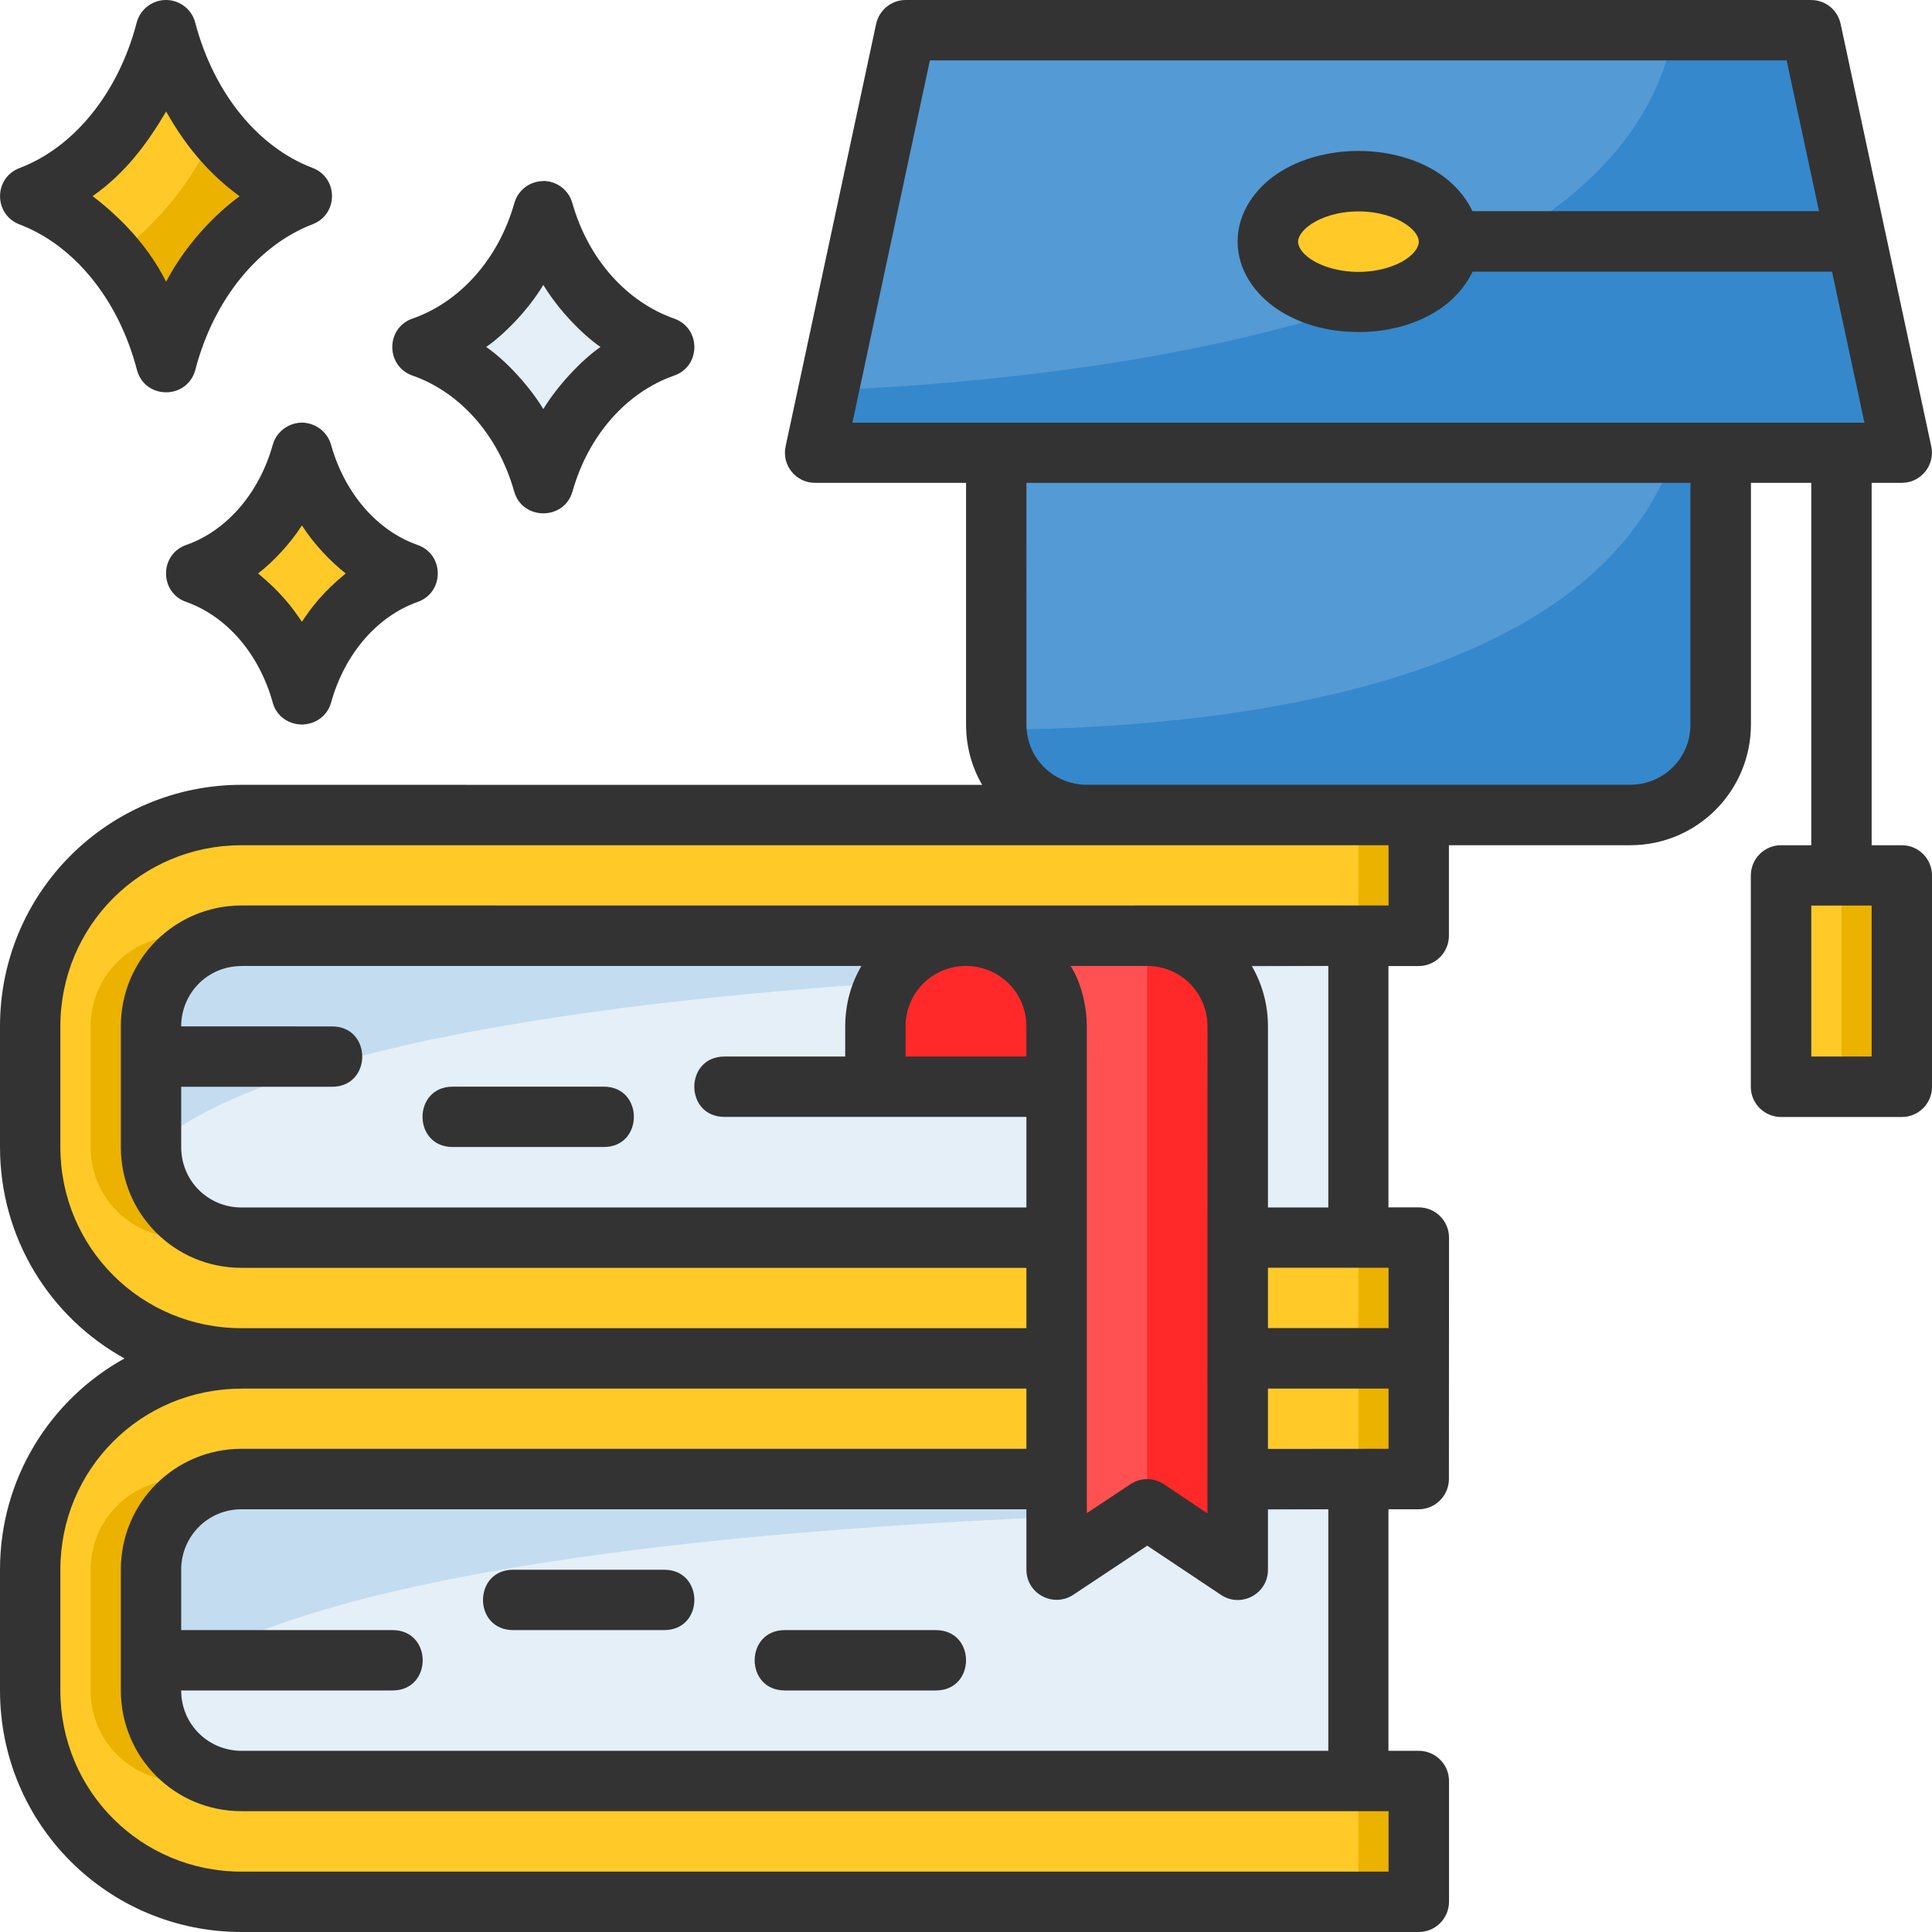 <?xml version="1.0" encoding="UTF-8" standalone="no"?>
<svg
   xmlns:dc="http://purl.org/dc/elements/1.1/"
   xmlns:cc="http://creativecommons.org/ns#"
   xmlns:rdf="http://www.w3.org/1999/02/22-rdf-syntax-ns#"
   xmlns:svg="http://www.w3.org/2000/svg"
   xmlns="http://www.w3.org/2000/svg"
   xmlns:sodipodi="http://sodipodi.sourceforge.net/DTD/sodipodi-0.dtd"
   xmlns:inkscape="http://www.inkscape.org/namespaces/inkscape"
   width="64"
   height="64"
   viewBox="0 0 16.933 16.933"
   version="1.1"
   id="svg8"
   inkscape:version="0.92.4 (5da689c313, 2019-01-14)"
   sodipodi:docname="04-Education.svg">
  <defs
     id="defs2" />
  <sodipodi:namedview
     id="base"
     pagecolor="#ffffff"
     bordercolor="#959595"
     borderopacity="1"
     inkscape:pageopacity="0"
     inkscape:pageshadow="2"
     inkscape:zoom="5.6568542"
     inkscape:cx="11.119037"
     inkscape:cy="25.222877"
     inkscape:document-units="px"
     inkscape:current-layer="layer1"
     inkscape:document-rotation="0"
     showgrid="false"
     units="px"
     inkscape:window-width="1920"
     inkscape:window-height="1040"
     inkscape:window-x="0"
     inkscape:window-y="0"
     inkscape:window-maximized="1"
     inkscape:pagecheckerboard="0"
     inkscape:snap-bbox="true"
     inkscape:bbox-nodes="true">
    <inkscape:grid
       type="xygrid"
       id="grid822" />
  </sodipodi:namedview>
  <g
     inkscape:label="04-Education"
     inkscape:groupmode="layer"
     id="layer1">
    <path
       inkscape:connector-curvature="0"
       id="path13734"
       d="m 1.456,0.265 c 0.182,0.699 0.626,1.242 1.19,1.456 -0.564,0.213 -1.009,0.756 -1.191,1.455 C 1.273,2.477 0.828,1.933 0.265,1.719 0.828,1.506 1.273,0.963 1.456,0.265 Z"
       style="opacity:1;fill:#ffca28;fill-opacity:1;stroke:none;stroke-width:0.529;stroke-linecap:butt;stroke-linejoin:round;stroke-miterlimit:4;stroke-dasharray:none;stroke-dashoffset:0;stroke-opacity:1"
       sodipodi:nodetypes="ccccc" />
    <path
       inkscape:connector-curvature="0"
       style="fill:#ecb200;fill-opacity:1;stroke:none;stroke-width:0.265px;stroke-linecap:butt;stroke-linejoin:miter;stroke-opacity:1"
       d="M 1.885,1.142 C 1.661,1.66 1.311,2.018 0.992,2.253 1.204,2.509 1.363,2.825 1.455,3.175 1.637,2.477 2.082,1.933 2.646,1.72 2.357,1.61 2.096,1.411 1.885,1.142 Z"
       id="path13740"
       sodipodi:nodetypes="ccccc" />
    <path
       style="opacity:1;fill:#e4eff8;fill-opacity:1;stroke:none;stroke-width:0.529;stroke-linecap:butt;stroke-linejoin:round;stroke-miterlimit:4;stroke-dasharray:none;stroke-dashoffset:0;stroke-opacity:1"
       d="m 4.763,1.852 c 0.162,0.572 0.557,1.016 1.058,1.191 -0.501,0.174 -0.897,0.619 -1.059,1.19 -0.162,-0.572 -0.557,-1.016 -1.058,-1.191 0.501,-0.174 0.897,-0.619 1.059,-1.19 z"
       id="path13736"
       inkscape:connector-curvature="0"
       sodipodi:nodetypes="ccccc" />
    <path
       inkscape:connector-curvature="0"
       id="path13738"
       d="m 2.646,3.969 c 0.142,0.508 0.487,0.903 0.926,1.059 -0.439,0.155 -0.785,0.55 -0.927,1.058 -0.142,-0.508 -0.487,-0.903 -0.926,-1.059 0.439,-0.155 0.785,-0.55 0.927,-1.058 z"
       style="opacity:1;fill:#ffca28;fill-opacity:1;stroke:none;stroke-width:0.529;stroke-linecap:butt;stroke-linejoin:round;stroke-miterlimit:4;stroke-dasharray:none;stroke-dashoffset:0;stroke-opacity:1"
       sodipodi:nodetypes="ccccc" />
    <path
       transform="scale(-1,1)"
       style="opacity:1;fill:#ffca28;fill-opacity:1;stroke:none;stroke-width:0.529;stroke-linecap:butt;stroke-linejoin:round;stroke-miterlimit:4;stroke-dasharray:none;stroke-dashoffset:0;stroke-opacity:1"
       d="m -16.669,7.673 h 1.058 v 1.852 h -1.058 z"
       id="rect13727"
       inkscape:connector-curvature="0"
       sodipodi:nodetypes="ccccc" />
    <path
       inkscape:connector-curvature="0"
       style="opacity:1;fill:#ecb200;fill-opacity:1;stroke:none;stroke-width:0.529;stroke-linecap:butt;stroke-linejoin:round;stroke-miterlimit:4;stroke-dasharray:none;stroke-dashoffset:0;stroke-opacity:1"
       d="m 16.14,7.673 v 1.852 h 0.529 V 7.673 Z"
       id="rect13731"
       sodipodi:nodetypes="ccccc" />
    <path
       style="opacity:1;fill:#549ad4;fill-opacity:1;stroke:none;stroke-width:0.529;stroke-linecap:round;stroke-linejoin:round;stroke-miterlimit:4;stroke-dasharray:none;stroke-dashoffset:0;stroke-opacity:1"
       d="m 7.938,0.265 h 7.937 l 0.794,3.704 H 7.144 Z"
       id="path13718"
       inkscape:connector-curvature="0"
       sodipodi:nodetypes="ccccc" />
    <path
       inkscape:connector-curvature="0"
       style="fill:#3588cb;fill-opacity:1;stroke:none;stroke-width:0.265px;stroke-linecap:butt;stroke-linejoin:miter;stroke-opacity:1"
       d="M 14.67,0.265 C 14.209,2.856 9.323,3.335 7.261,3.421 l -0.117,0.548 h 9.525 l -0.794,-3.704 z"
       id="path13720"
       sodipodi:nodetypes="cccccc" />
    <path
       style="opacity:1;fill:#549ad4;fill-opacity:1;stroke:none;stroke-width:0.529;stroke-linecap:butt;stroke-linejoin:round;stroke-miterlimit:4;stroke-dasharray:none;stroke-dashoffset:0;stroke-opacity:1"
       d="m 15.081,3.969 v 2.381 c 0,0.44 -0.354,0.794 -0.794,0.794 H 9.525 c -0.44,0 -0.794,-0.354 -0.794,-0.794 V 3.969 Z"
       id="path13709"
       inkscape:connector-curvature="0"
       sodipodi:nodetypes="ccccccc" />
    <path
       inkscape:connector-curvature="0"
       style="fill:#3588cb;fill-opacity:1;stroke:none;stroke-width:0.265px;stroke-linecap:butt;stroke-linejoin:miter;stroke-opacity:1"
       d="m 14.677,3.969 c -0.728,2.094 -4.051,2.416 -5.941,2.426 0.023,0.418 0.365,0.749 0.789,0.749 h 4.762 c 0.44,0 0.794,-0.354 0.794,-0.794 v -2.381 z"
       id="path13711"
       sodipodi:nodetypes="ccccccc" />
    <path
       sodipodi:nodetypes="ccccccc"
       inkscape:connector-curvature="0"
       id="path13707"
       d="M 11.906,15.61 H 2.117 c -0.44,0 -0.794,-0.354 -0.794,-0.794 v -1.058 c 0,-0.44 0.354,-0.794 0.794,-0.794 h 9.79 z"
       style="opacity:1;fill:#e4eff8;fill-opacity:1;stroke:none;stroke-width:0.529;stroke-linecap:round;stroke-miterlimit:4;stroke-dasharray:none;stroke-opacity:1" />
    <path
       style="opacity:1;fill:#e4eff8;fill-opacity:1;stroke:none;stroke-width:0.529;stroke-linecap:round;stroke-miterlimit:4;stroke-dasharray:none;stroke-opacity:1"
       d="M 11.906,10.848 H 2.117 c -0.44,0 -0.794,-0.354 -0.794,-0.794 V 8.996 c 0,-0.44 0.354,-0.794 0.794,-0.794 h 9.79 z"
       id="rect13695"
       inkscape:connector-curvature="0"
       sodipodi:nodetypes="ccccccc" />
    <path
       inkscape:connector-curvature="0"
       style="fill:#c4dcf0;fill-opacity:1;stroke:none;stroke-width:0.265px;stroke-linecap:butt;stroke-linejoin:miter;stroke-opacity:1"
       d="m 2.117,8.202 c -0.44,0 -0.794,0.354 -0.794,0.794 v 1.058 c 0,0.005 0.001,0.009 0.002,0.014 0.648,-0.594 2.854,-1.503 10.317,-1.602 0.094,-0.001 0.174,-0.004 0.265,-0.006 V 8.202 Z"
       id="path13700"
       sodipodi:nodetypes="cccccccc" />
    <path
       style="opacity:1;fill:#ffca28;fill-opacity:1;stroke:none;stroke-width:0.529;stroke-linecap:butt;stroke-linejoin:round;stroke-miterlimit:4;stroke-dasharray:none;stroke-dashoffset:0;stroke-opacity:1"
       d="M 12.435,15.61 H 2.117 c -0.44,0 -0.794,-0.354 -0.794,-0.794 v -1.058 c 0,-0.44 0.354,-0.794 0.794,-0.794 H 12.435 v -1.058 H 2.117 c -1.026,0 -1.852,0.826 -1.852,1.852 v 1.058 c 0,1.026 0.826,1.852 1.852,1.852 H 12.435 Z"
       id="path13674"
       inkscape:connector-curvature="0"
       sodipodi:nodetypes="ccccccccccccc" />
    <path
       id="path13705"
       d="m 2.117,12.965 c -0.44,0 -0.794,0.354 -0.794,0.794 v 1.058 c 0,0.005 0.001,0.009 0.002,0.014 0.648,-0.594 2.854,-1.503 10.317,-1.602 0.094,-0.001 0.174,-0.004 0.265,-0.006 v -0.259 z"
       style="fill:#c4dcf0;fill-opacity:1;stroke:none;stroke-width:0.265px;stroke-linecap:butt;stroke-linejoin:miter;stroke-opacity:1"
       inkscape:connector-curvature="0"
       sodipodi:nodetypes="cccccccc" />
    <path
       inkscape:connector-curvature="0"
       style="opacity:1;fill:#ecb200;fill-opacity:1;stroke:none;stroke-width:0.529;stroke-linecap:butt;stroke-linejoin:round;stroke-miterlimit:4;stroke-dasharray:none;stroke-dashoffset:0;stroke-opacity:1"
       d="m 11.906,11.906 v 1.058 h 0.529 v -1.058 z"
       id="path13687"
       sodipodi:nodetypes="ccccc" />
    <path
       inkscape:connector-curvature="0"
       style="opacity:1;fill:#ecb200;fill-opacity:1;stroke:none;stroke-width:0.529;stroke-linecap:butt;stroke-linejoin:round;stroke-miterlimit:4;stroke-dasharray:none;stroke-dashoffset:0;stroke-opacity:1"
       d="m 1.588,12.965 c -0.44,0 -0.794,0.354 -0.794,0.794 v 1.058 c 0,0.44 0.354,0.794 0.794,0.794 H 2.117 c -0.44,0 -0.794,-0.354 -0.794,-0.794 v -1.058 c 0,-0.44 0.354,-0.794 0.794,-0.794 z"
       id="path13685"
       sodipodi:nodetypes="ccccccccc" />
    <path
       inkscape:connector-curvature="0"
       style="opacity:1;fill:#ecb200;fill-opacity:1;stroke:none;stroke-width:0.529;stroke-linecap:butt;stroke-linejoin:round;stroke-miterlimit:4;stroke-dasharray:none;stroke-dashoffset:0;stroke-opacity:1"
       d="m 11.906,15.61 v 1.058 h 0.529 v -1.058 z"
       id="path13680"
       sodipodi:nodetypes="ccccc" />
    <path
       sodipodi:nodetypes="ccccccccccccc"
       inkscape:connector-curvature="0"
       id="path13670"
       d="M 12.435,10.848 H 2.117 c -0.44,0 -0.794,-0.354 -0.794,-0.794 V 8.996 c 0,-0.44 0.354,-0.794 0.794,-0.794 H 12.435 V 7.144 H 2.117 c -1.026,0 -1.852,0.826 -1.852,1.852 v 1.058 c 0,1.026 0.826,1.852 1.852,1.852 H 12.435 Z"
       style="opacity:1;fill:#ffca28;fill-opacity:1;stroke:none;stroke-width:0.529;stroke-linecap:butt;stroke-linejoin:round;stroke-miterlimit:4;stroke-dasharray:none;stroke-dashoffset:0;stroke-opacity:1" />
    <path
       id="path13689"
       d="M 11.906,7.144 V 8.202 h 0.529 V 7.144 Z"
       style="opacity:1;fill:#ecb200;fill-opacity:1;stroke:none;stroke-width:0.529;stroke-linecap:butt;stroke-linejoin:round;stroke-miterlimit:4;stroke-dasharray:none;stroke-dashoffset:0;stroke-opacity:1"
       inkscape:connector-curvature="0"
       sodipodi:nodetypes="ccccc" />
    <path
       style="opacity:1;fill:#ff2929;fill-opacity:1;stroke:none;stroke-width:0.529;stroke-linecap:round;stroke-miterlimit:4;stroke-dasharray:none;stroke-opacity:1"
       d="M 7.673,9.525 V 8.996 c 0,-0.44 0.354,-0.794 0.794,-0.794 0.44,0 0.794,0.354 0.794,0.794 v 0.529 z"
       id="rect13667"
       inkscape:connector-curvature="0"
       sodipodi:nodetypes="cccccc" />
    <path
       id="path13691"
       d="m 1.588,8.202 c -0.44,0 -0.794,0.354 -0.794,0.794 v 1.058 c 0,0.44 0.354,0.794 0.794,0.794 h 0.529 c -0.44,0 -0.794,-0.354 -0.794,-0.794 V 8.996 c 0,-0.44 0.354,-0.794 0.794,-0.794 z"
       style="opacity:1;fill:#ecb200;fill-opacity:1;stroke:none;stroke-width:0.529;stroke-linecap:butt;stroke-linejoin:round;stroke-miterlimit:4;stroke-dasharray:none;stroke-dashoffset:0;stroke-opacity:1"
       inkscape:connector-curvature="0"
       sodipodi:nodetypes="ccccccccc" />
    <path
       sodipodi:nodetypes="cccccccc"
       inkscape:connector-curvature="0"
       id="path13663"
       d="m 10.054,8.202 c 0.44,0 0.794,0.354 0.794,0.794 v 4.763 l -0.794,-0.529 -0.794,0.529 V 8.996 c 0,-0.44 -0.354,-0.794 -0.794,-0.794 z"
       style="opacity:1;fill:#ff5151;fill-opacity:1;stroke:none;stroke-width:0.529;stroke-linecap:butt;stroke-linejoin:round;stroke-miterlimit:4;stroke-dasharray:none;stroke-dashoffset:0;stroke-opacity:1" />
    <path
       id="path13693"
       d="m 11.906,10.848 v 1.058 h 0.529 v -1.058 z"
       style="opacity:1;fill:#ecb200;fill-opacity:1;stroke:none;stroke-width:0.529;stroke-linecap:butt;stroke-linejoin:round;stroke-miterlimit:4;stroke-dasharray:none;stroke-dashoffset:0;stroke-opacity:1"
       inkscape:connector-curvature="0"
       sodipodi:nodetypes="ccccc" />
    <path
       style="opacity:1;fill:#ff2929;fill-opacity:1;stroke:none;stroke-width:0.529;stroke-linecap:butt;stroke-linejoin:round;stroke-miterlimit:4;stroke-dasharray:none;stroke-dashoffset:0;stroke-opacity:1"
       d="m 10.054,8.202 c 0.44,0 0.794,0.354 0.794,0.794 v 4.763 l -0.794,-0.529 z"
       id="path13665"
       inkscape:connector-curvature="0"
       sodipodi:nodetypes="ccccc" />
    <path
       style="opacity:1;fill:#ffca28;fill-opacity:1;stroke:none;stroke-width:0.529;stroke-linecap:butt;stroke-linejoin:round;stroke-miterlimit:4;stroke-dasharray:none;stroke-dashoffset:0;stroke-opacity:1"
       d="m 12.7,2.117 c 0,0.292 -0.355,0.529 -0.794,0.529 -0.438,1e-7 -0.794,-0.237 -0.794,-0.529 0,-0.292 0.355,-0.529 0.794,-0.529 0.438,-1e-7 0.794,0.237 0.794,0.529 z"
       id="ellipse13725"
       inkscape:connector-curvature="0"
       sodipodi:nodetypes="ccccc" />
    <path
       style="color:#000000;font-style:normal;font-variant:normal;font-weight:normal;font-stretch:normal;font-size:medium;line-height:normal;font-family:sans-serif;font-variant-ligatures:normal;font-variant-position:normal;font-variant-caps:normal;font-variant-numeric:normal;font-variant-alternates:normal;font-feature-settings:normal;text-indent:0;text-align:start;text-decoration:none;text-decoration-line:none;text-decoration-style:solid;text-decoration-color:#000000;letter-spacing:normal;word-spacing:normal;text-transform:none;writing-mode:lr-tb;direction:ltr;text-orientation:mixed;dominant-baseline:auto;baseline-shift:baseline;text-anchor:start;white-space:normal;shape-padding:0;clip-rule:nonzero;display:inline;overflow:visible;visibility:visible;opacity:1;isolation:auto;mix-blend-mode:normal;color-interpolation:sRGB;color-interpolation-filters:linearRGB;solid-color:#000000;solid-opacity:1;vector-effect:none;fill:#333333;fill-opacity:1;fill-rule:nonzero;stroke:none;stroke-width:0.529;stroke-linecap:round;stroke-linejoin:miter;stroke-miterlimit:4;stroke-dasharray:none;stroke-dashoffset:0;stroke-opacity:1;color-rendering:auto;image-rendering:auto;shape-rendering:auto;text-rendering:auto;enable-background:accumulate"
       d="M 1.198,0.198 C 1.034,0.827 0.639,1.296 0.171,1.473 c -0.229,0.088 -0.226,0.407 0,0.494 0.468,0.177 0.865,0.645 1.029,1.274 0.069,0.263 0.442,0.263 0.512,0 0.164,-0.629 0.562,-1.098 1.029,-1.276 0.226,-0.088 0.225,-0.408 -0.003,-0.494 C 2.271,1.294 1.876,0.827 1.711,0.198 1.681,0.082 1.576,4.9133389e-4 1.456,1.3488627e-6 1.335,-3.0864167e-4 1.229,0.081 1.198,0.198 Z M 7.937,1.3488627e-6 C 7.813,3.7133756e-4 7.706,0.087 7.679,0.209 L 6.885,3.914 c -0.034,0.165 0.092,0.319 0.26,0.318 h 1.322 v 2.117 c 0,0.194 0.05,0.373 0.141,0.53 -2.166,-2.401e-4 -4.325,-5.29e-4 -6.491,-5.29e-4 C 0.949,6.879 -3.1831786e-7,7.821 -3.1831786e-7,8.995 V 10.053 C -3.1831786e-7,10.855 0.441,11.547 1.091,11.906 0.441,12.266 -3.1831786e-7,12.958 -3.1831786e-7,13.757 v 1.058 c 0,1.177 0.949,2.118 2.117,2.118 H 12.436 c 0.146,-5.02e-4 0.264,-0.12 0.264,-0.266 v -1.056 c 5.56e-4,-0.146 -0.117,-0.265 -0.264,-0.266 h -0.267 v -2.117 h 0.266 c 0.145,-5.03e-4 0.263,-0.119 0.264,-0.264 -6.6e-5,-0.706 10e-4,-1.41 10e-4,-2.116 5.55e-4,-0.146 -0.117,-0.265 -0.264,-0.266 H 12.169 V 8.467 h 0.266 c 0.145,-5.027e-4 0.263,-0.119 0.264,-0.264 V 7.408 h 1.588 c 0.589,0 1.059,-0.477 1.059,-1.059 V 4.232 h 0.529 v 3.176 h -0.264 c -0.147,-5.556e-4 -0.266,0.119 -0.266,0.266 v 1.852 c 5.82e-4,0.146 0.119,0.264 0.266,0.264 H 16.667 c 0.146,8.47e-4 0.266,-0.117 0.266,-0.264 V 7.674 C 16.934,7.527 16.814,7.407 16.667,7.408 H 16.404 V 4.232 H 16.667 c 0.168,5.291e-4 0.294,-0.154 0.26,-0.318 L 16.132,0.209 C 16.106,0.087 15.999,5.4133237e-4 15.875,1.7134368e-4 Z M 8.15,0.529 h 7.509 l 0.284,1.322 h -3.038 c -0.062,-0.134 -0.169,-0.249 -0.29,-0.33 -0.195,-0.13 -0.45,-0.198 -0.709,-0.198 -0.259,0 -0.514,0.068 -0.709,0.198 -0.195,0.13 -0.35,0.342 -0.35,0.596 0,0.253 0.155,0.464 0.35,0.594 0.195,0.13 0.442,0.199 0.709,0.199 0.267,0 0.514,-0.069 0.709,-0.199 0.122,-0.081 0.228,-0.196 0.291,-0.33 h 3.151 L 16.341,3.705 H 7.471 Z m -6.694,0.448 c 0.192,0.343 0.409,0.571 0.644,0.743 -0.304,0.224 -0.523,0.517 -0.644,0.749 C 1.269,2.096 0.978,1.846 0.812,1.719 1.1,1.516 1.29,1.259 1.456,0.977 Z m 3.306,0.61 c -0.118,5.107e-4 -0.222,0.079 -0.254,0.193 -0.141,0.497 -0.482,0.869 -0.892,1.012 -0.237,0.082 -0.237,0.417 0,0.5 0.41,0.143 0.75,0.516 0.89,1.014 0.036,0.129 0.146,0.193 0.256,0.193 0.11,2.001e-4 0.22,-0.064 0.256,-0.193 0.141,-0.498 0.48,-0.871 0.89,-1.014 0.237,-0.082 0.237,-0.417 0,-0.5 C 5.498,2.648 5.157,2.277 5.016,1.779 4.984,1.665 4.881,1.587 4.762,1.586 Z m 7.144,0.266 c 0.178,0 0.322,0.049 0.414,0.111 0.092,0.061 0.115,0.121 0.115,0.155 0,0.034 -0.023,0.093 -0.115,0.155 -0.092,0.061 -0.242,0.109 -0.414,0.109 -0.172,0 -0.322,-0.048 -0.414,-0.109 -0.092,-0.061 -0.115,-0.121 -0.115,-0.155 0,-0.034 0.023,-0.093 0.115,-0.155 0.092,-0.061 0.236,-0.111 0.414,-0.111 z M 4.762,2.497 c 0.139,0.23 0.353,0.443 0.501,0.544 -0.173,0.12 -0.38,0.345 -0.501,0.544 -0.121,-0.199 -0.327,-0.425 -0.501,-0.544 0.147,-0.101 0.362,-0.313 0.501,-0.544 z m -2.371,1.4 c -0.122,0.435 -0.411,0.757 -0.758,0.879 -0.237,0.082 -0.237,0.418 0,0.5 0.347,0.123 0.636,0.446 0.757,0.881 0.035,0.127 0.146,0.192 0.254,0.193 v 5.291e-4 c 7.08e-4,0 9.99e-4,-5.026e-4 0.002,-5.291e-4 7.09e-4,9.8e-6 9.99e-4,5.291e-4 0.002,5.291e-4 v -5.291e-4 c 0.108,-0.002 0.218,-0.066 0.254,-0.193 0.121,-0.435 0.411,-0.758 0.757,-0.881 0.237,-0.082 0.237,-0.418 0,-0.5 -0.347,-0.122 -0.636,-0.444 -0.758,-0.879 -0.032,-0.113 -0.136,-0.191 -0.255,-0.193 -0.119,0.002 -0.223,0.08 -0.255,0.193 z m 6.605,0.335 h 5.82 v 2.117 c 0,0.298 -0.238,0.529 -0.529,0.529 H 9.525 c -0.29,0 -0.529,-0.231 -0.529,-0.529 z m -6.35,0.373 c 0.101,0.159 0.253,0.319 0.384,0.421 -0.202,0.165 -0.304,0.302 -0.384,0.424 -0.081,-0.122 -0.183,-0.258 -0.384,-0.424 0.132,-0.102 0.283,-0.262 0.384,-0.421 z m -0.529,2.803 c 3.351,0 6.702,0 10.053,0 v 0.528 c -3.351,0.001 -6.701,0 -10.053,0 -0.582,0 -1.058,0.469 -1.058,1.059 v 1.058 c 0,0.582 0.466,1.059 1.058,1.059 h 6.879 v 0.529 h -6.879 c -0.878,10e-6 -1.588,-0.704 -1.588,-1.588 V 8.995 c 0,-0.877 0.704,-1.587 1.588,-1.587 z M 15.875,7.937 h 0.529 V 9.26 H 15.875 Z M 2.117,8.466 c 1.813,-4.451e-4 3.62,-1.152e-4 5.433,4.7e-6 -0.092,0.157 -0.142,0.336 -0.142,0.53 v 0.264 h -1.058 c -0.353,3.175e-4 -0.353,0.529 0,0.529 h 2.646 v 0.794 h -6.879 c -0.292,0 -0.529,-0.232 -0.529,-0.53 V 9.525 h 1.322 c 0.353,3.18e-4 0.353,-0.529 0,-0.529 l -1.322,-2.646e-4 c 0,-0.29 0.231,-0.529 0.529,-0.529 z m 6.349,4.7e-6 c 0.29,0 0.53,0.232 0.53,0.53 V 9.26 H 7.937 V 8.996 c 0,-0.298 0.239,-0.53 0.529,-0.53 z m 1.588,0 c 0.298,0 0.529,0.24 0.529,0.53 l -5.29e-4,4.268 -0.382,-0.256 c -0.089,-0.059 -0.204,-0.059 -0.292,0 l -0.383,0.254 V 8.996 c 0,-0.153 -0.039,-0.367 -0.142,-0.53 0.224,2.01e-5 0.448,-1.99e-5 0.671,0 z m 0.917,0 c 0.225,10e-6 0.445,-1.01e-5 0.671,0 V 10.583 H 11.113 V 8.996 c 0,-0.193 -0.051,-0.373 -0.142,-0.53 z m -7.003,1.058 c -0.353,0 -0.353,0.529 0,0.529 h 1.323 c 0.353,0 0.353,-0.529 0,-0.529 z m 7.145,1.587 h 1.057 v 0.529 h -1.057 z m -9.001,1.059 c 0.002,10e-6 0.003,0 0.005,0 h 6.879 v 0.528 h -6.879 c -0.582,0 -1.058,0.469 -1.058,1.059 v 1.058 c 0,0.582 0.466,1.059 1.058,1.059 H 12.17 V 16.404 H 2.117 c -0.878,10e-6 -1.588,-0.704 -1.588,-1.588 V 13.757 c 0,-0.875 0.701,-1.584 1.583,-1.586 z m 9.001,0 h 1.057 v 0.528 l -1.057,0.001 z M 8.996,13.228 V 13.757 c 2.21e-4,0.211 0.234,0.336 0.41,0.221 l 0.649,-0.431 0.646,0.431 c 0.176,0.118 0.413,-0.008 0.412,-0.221 v -0.529 h 0.529 v 2.117 H 2.117 c -0.291,0 -0.529,-0.232 -0.529,-0.529 h 1.852 c 0.353,3.18e-4 0.353,-0.529 0,-0.529 H 1.588 V 13.757 c 0,-0.289 0.231,-0.529 0.529,-0.529 z m -4.498,0.53 c -0.353,0 -0.353,0.529 0,0.529 h 1.323 c 0.353,0 0.353,-0.529 0,-0.529 z m 2.381,0.529 c -0.353,0 -0.353,0.529 0,0.529 h 1.323 c 0.353,0 0.353,-0.529 0,-0.529 z"
       id="path12387"
       inkscape:connector-curvature="0"
       sodipodi:nodetypes="ccccccccccccccccccccccccccccccccccccccccccccccccccccccccccccccccccccccccccccccccccccccccccccccccccccccccccccccccccccccccccccccccccccccccccccccccccccccccccccccccccccccccccccccccccccccccccccccccccccccccccccccccccccccccccccccccccccccccccccccccccc" />
  </g>
</svg>
